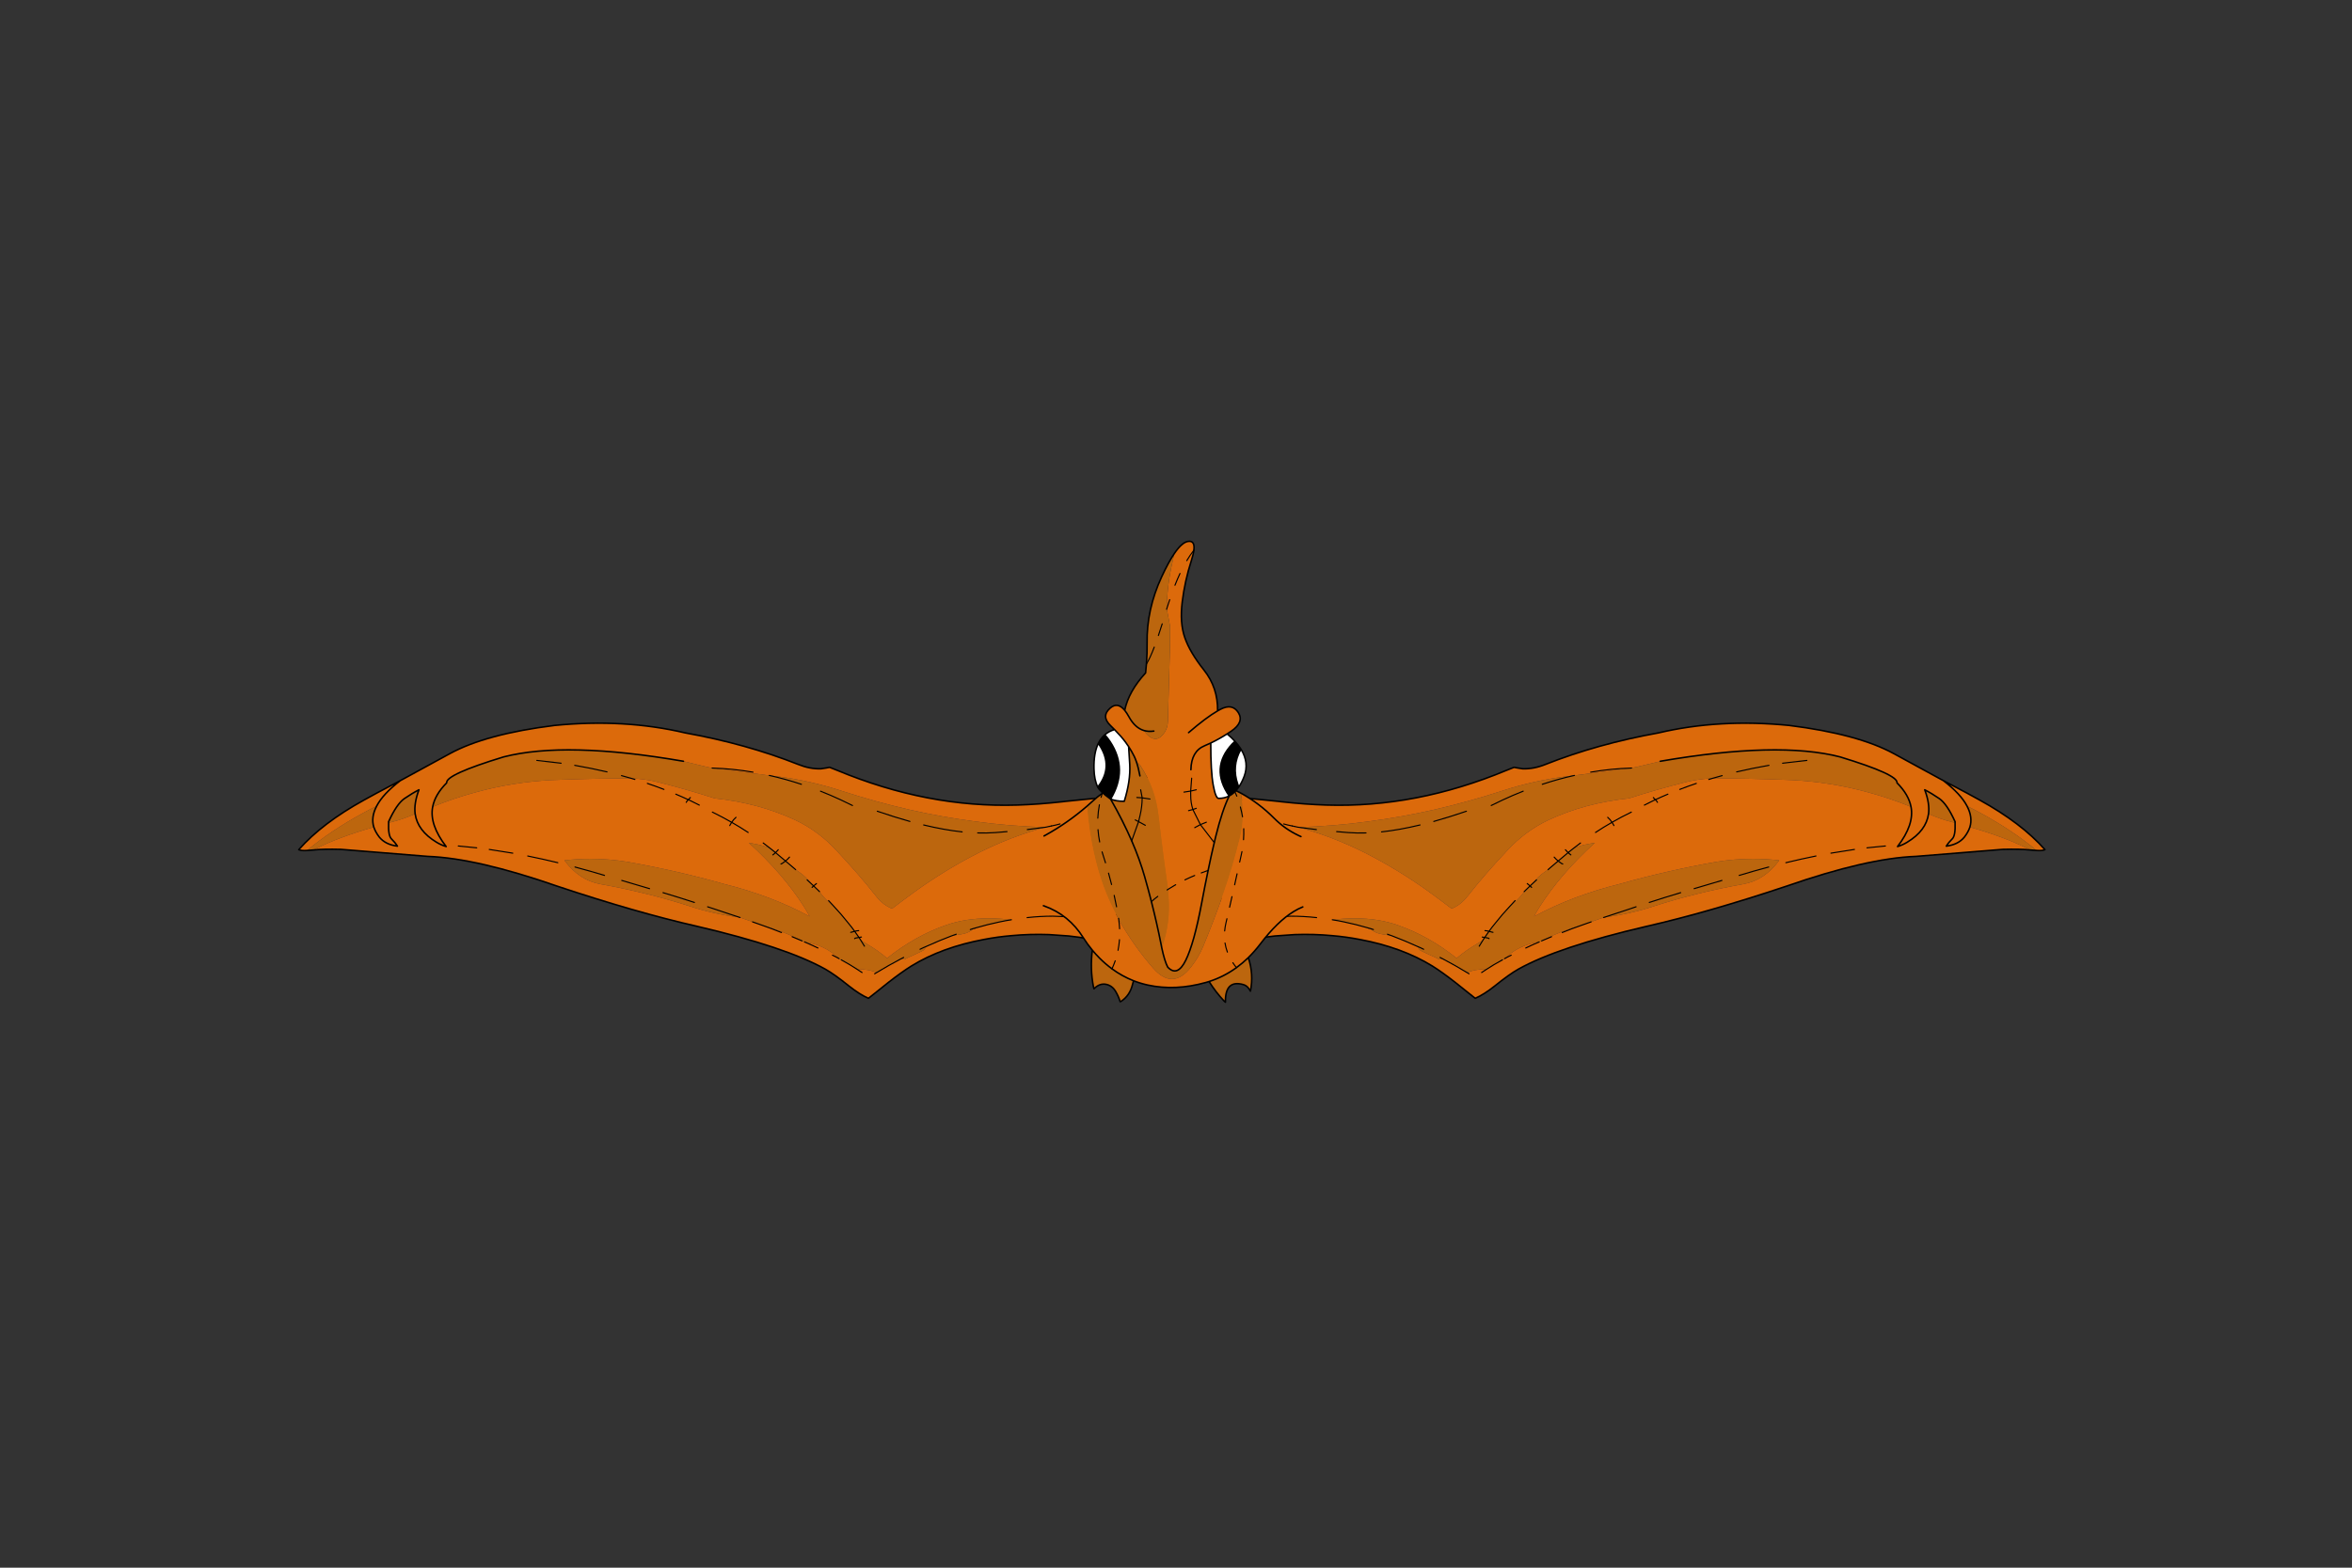 <?xml version="1.0" encoding="utf-8"?>
<!DOCTYPE svg PUBLIC "-//W3C//DTD SVG 1.1//EN" "http://www.w3.org/Graphics/SVG/1.1/DTD/svg11.dtd">
<svg version="1.1" xmlns="http://www.w3.org/2000/svg" xmlns:xlink="http://www.w3.org/1999/xlink" viewBox="0 0 30000 20000">

<rect x="0" y="0" width="30000" height="20000" fill="#333333" stroke="none"/>

<g enable-background="new">

<g>

<g>

<g transform="matrix(-0.49 0 0 0.49 15497 11049)">

<g>

<path fill-opacity="1.000" fill="#BC660E" d="M -18476 -1986 Q -18652 -1896 -18855 -1757 Q -19057 -1616 -19266 -1155 L -19266 -1126 L -19190 -1145 Q -18881 -1222 -18575 -1359 Q -18610 -1629 -18476 -1986 Z M -19577 -1562 Q -19754 -1479 -19927 -1383 Q -20773 -923 -21390 -406 L -21225 -419 Q -21185 -442 -21145 -461 Q -20512 -770 -19651 -1014 Q -19730 -1270 -19577 -1562 Z M -14569 -3025 Q -15561 -3025 -16273 -2842 Q -17786 -2381 -17754 -2167 Q -18059 -1860 -18119 -1541 Q -17583 -1763 -17011 -1917 Q -16034 -2188 -15013 -2239 Q -13954 -2281 -12946 -2283 Q -12594 -2269 -12274 -2190 Q -11499 -1995 -10779 -1763 Q -9631 -1641 -8683 -1199 Q -8079 -915 -7607 -403 Q -7029 210 -6566 798 Q -6391 1018 -6160 1109 Q -5858 878 -5560 662 Q -4757 86 -3909 -343 Q -3058 -772 -2162 -1012 Q -3103 -1037 -4016 -1165 Q -4865 -1277 -5706 -1468 Q -6599 -1674 -7475 -1959 Q -8278 -2221 -9140 -2335 L -9356 -2360 L -9356 -2360 Q -9356 -2360 -9356 -2360 L -10826 -2551 L -10844 -2553 L -11036 -2595 L -11592 -2729 Q -13308 -3025 -14569 -3025 Z M -9890 -607 Q -8994 208 -8453 1059 Q -8374 1183 -8306 1311 Q -9308 770 -10541 464 Q -11741 123 -13048 -110 Q -13524 -188 -14005 -188 Q -14346 -188 -14689 -149 Q -14305 373 -13752 470 Q -12531 690 -11441 1041 Q -10822 1248 -10118 1339 L -9792 1453 L -9554 1537 Q -9056 1673 -8613 1893 L -8503 1948 L -8440 1975 Q -7939 2047 -7582 2371 L -7539 2410 Q -7510 2424 -7484 2441 Q -7259 2563 -7062 2693 L -7024 2687 Q -6779 2687 -6558 2771 Q -6246 2582 -5938 2420 L -5833 2433 Q -5784 2396 -5602 2319 Q -5345 2204 -5328 2181 L -5296 2139 L -5258 2087 L -5258 2087 Q -5258 2087 -5258 2087 Q -4934 1940 -4617 1820 L -4477 1796 L -4365 1777 Q -4207 1757 -4077 1665 L -4025 1624 Q -4001 1622 -3989 1612 L -3989 1612 Q -3989 1612 -3989 1612 L -3988 1611 Q -3671 1519 -3365 1455 Q -3208 1421 -3054 1398 Q -3360 1361 -3642 1361 Q -4254 1361 -4753 1536 Q -5566 1819 -6290 2398 Q -6542 2188 -6818 2026 Q -6893 1977 -6972 1936 L -6972 1936 L -6972 1936 L -6982 1920 L -7022 1858 L -7134 1698 Q -7211 1589 -7304 1479 Q -7479 1256 -7682 1041 Q -7867 906 -8015 714 L -8049 665 L -8202 517 L -8238 483 Q -8394 279 -8613 131 Q -8640 113 -8670 94 Q -8676 85 -8686 79 L -8730 41 L -8934 -132 L -9194 -351 L -9324 -455 Q -9500 -535 -9696 -570 L -9890 -607 Z">

</path>

<path fill-opacity="1.000" fill="#DC6A0B" d="M -18476 -1986 Q -18610 -1629 -18575 -1359 Q -18881 -1222 -19190 -1145 L -19266 -1126 L -19266 -1155 Q -19057 -1616 -18855 -1757 Q -18652 -1896 -18476 -1986 Z M -14569 -3025 Q -13307 -3025 -11592 -2729 L -11036 -2595 L -10844 -2553 L -10826 -2551 L -9356 -2360 L -9140 -2335 Q -8278 -2221 -7475 -1959 Q -6599 -1674 -5706 -1468 Q -4865 -1277 -4016 -1165 Q -3103 -1037 -2162 -1012 Q -3058 -772 -3909 -343 Q -4757 86 -5560 662 Q -5858 878 -6160 1109 Q -6391 1018 -6566 798 Q -7029 210 -7607 -403 Q -8079 -915 -8683 -1199 Q -9631 -1641 -10779 -1763 Q -11499 -1995 -12274 -2190 Q -12594 -2269 -12946 -2283 Q -13954 -2281 -15013 -2239 Q -16034 -2188 -17011 -1917 Q -17583 -1763 -18119 -1541 Q -18059 -1860 -17754 -2167 Q -17786 -2381 -16273 -2842 Q -15562 -3025 -14569 -3025 Z M -9890 -607 L -9696 -570 Q -9500 -535 -9324 -455 L -9194 -351 L -8934 -132 L -8730 41 L -8686 79 Q -8676 85 -8670 94 Q -8640 113 -8613 131 Q -8394 279 -8238 483 L -8202 517 L -8049 665 L -8015 714 Q -7867 906 -7682 1041 Q -7479 1256 -7304 1479 Q -7211 1589 -7134 1698 L -7022 1858 L -6982 1920 L -6972 1936 Q -6893 1977 -6818 2026 Q -6542 2188 -6290 2398 Q -5566 1819 -4753 1536 Q -4254 1361 -3642 1361 Q -3360 1361 -3054 1398 Q -3208 1421 -3365 1455 Q -3671 1519 -3988 1611 L -3989 1612 Q -4001 1622 -4025 1624 L -4077 1665 Q -4207 1757 -4365 1777 L -4477 1796 L -4617 1820 Q -4934 1940 -5258 2087 L -5296 2139 L -5328 2181 Q -5345 2204 -5602 2319 Q -5784 2396 -5833 2433 L -5938 2420 Q -6246 2582 -6558 2771 Q -6779 2687 -7024 2687 L -7062 2693 Q -7259 2563 -7484 2441 Q -7510 2424 -7539 2410 L -7582 2371 Q -7939 2047 -8440 1975 L -8503 1948 L -8613 1893 Q -9056 1673 -9554 1537 L -9792 1453 L -10118 1339 Q -10822 1248 -11441 1041 Q -12531 690 -13752 470 Q -14305 373 -14689 -149 Q -14346 -188 -14005 -188 Q -13524 -188 -13048 -110 Q -11741 123 -10541 464 Q -9308 770 -8306 1311 Q -8374 1183 -8453 1059 Q -8994 208 -9890 -607 Z M -13794 -3720 Q -14357 -3720 -14944 -3662 Q -16732 -3439 -17672 -2927 Q -18594 -2421 -18963 -2223 Q -18963 -2223 -18963 -2223 L -18963 -2223 L -19229 -2083 Q -19565 -1908 -19904 -1720 Q -20993 -1120 -21605 -427 Q -21552 -403 -21459 -403 Q -21427 -403 -21390 -406 Q -20773 -923 -19927 -1383 Q -19754 -1479 -19577 -1562 L -19577 -1562 Q -19730 -1270 -19651 -1014 Q -20512 -770 -21145 -461 Q -21185 -442 -21225 -419 Q -21042 -439 -20764 -439 Q -20645 -439 -20508 -435 L -18244 -252 Q -16965 -204 -14874 524 Q -12841 1203 -11235 1569 Q -8932 2105 -7896 2685 Q -7660 2818 -7288 3118 Q -6996 3349 -6775 3443 L -6253 3027 Q -5916 2763 -5658 2602 Q -4866 2115 -3769 1911 Q -3413 1842 -3056 1812 Q -2706 1779 -2352 1779 Q -2214 1779 -2075 1784 L -1561 1820 Q -996 1882 -647 1984 Q -448 1572 -348 1356 Q -144 921 -63 489 Q 52 -114 -85 -633 Q -256 -1282 -634 -1720 Q -807 -1760 -889 -1760 Q -903 -1760 -914 -1759 L -1274 -1723 L -1646 -1685 L -1728 -1675 Q -2349 -1606 -2895 -1589 Q -3064 -1584 -3232 -1584 Q -5404 -1584 -7587 -2492 L -7786 -2571 L -7876 -2554 L -8012 -2533 Q -8033 -2532 -8054 -2532 Q -8319 -2532 -8607 -2648 Q -9954 -3180 -11548 -3468 Q -12620 -3720 -13794 -3720 Z">

</path>

<path fill="none" stroke-opacity="1.000" stroke="rgb(0,0,0)" stroke-linejoin="round" stroke-linecap="round" stroke-width="28.572" d="M -10826 -2551 L -10844 -2553 M -12946 -2283 L -13203 -2355 M -9780 -2445 Q -10313 -2536 -10826 -2551 M -2162 -1012 L -2154 -1013 L -2128 -1019 L -2067 -1033 M -2012 -1044 Q -1892 -1067 -1788 -1097 M -12946 -2283 L -12855 -2255 M -12099 -1996 Q -12309 -2078 -12530 -2152 M -11519 -1658 L -11500 -1689 L -11465 -1728 Q -11626 -1804 -11790 -1872 M -11411 -1783 L -11465 -1728 L -11414 -1705 L -11178 -1587 M -10223 -1269 Q -10293 -1208 -10335 -1139 Q -10117 -1015 -9906 -875 M -10335 -1139 L -10336 -1139 Q -10361 -1091 -10386 -1054 M -10335 -1139 Q -10581 -1280 -10838 -1405 M -8520 -2129 Q -8944 -2269 -9356 -2360 M -9194 -351 L -9233 -315 L -9264 -291 M -8934 -132 Q -8961 -109 -8992 -89 Q -9021 -64 -9053 -54 M -9194 -351 L -8934 -132 Q -8876 -179 -8830 -233 M -9123 -425 Q -9155 -386 -9194 -351 L -9324 -455 M -10118 1339 Q -10232 1299 -10350 1263 L -10962 1060 M -9324 -455 Q -9416 -528 -9515 -601 M -7191 -1577 Q -7341 -1652 -7494 -1723 Q -7751 -1843 -8023 -1950 M -3932 -863 Q -3692 -856 -3471 -872 L -3168 -897 M -5338 -1070 Q -4799 -940 -4336 -890 M -2640 -950 L -2162 -1012 M -6545 -1428 Q -6097 -1275 -5696 -1162 M -1587 1319 L -1976 1305 Q -2299 1304 -2645 1342 M -4490 1774 L -4617 1820 M -4025 1624 Q -4001 1622 -3989 1612 Q -4057 1628 -4124 1653 M -3054 1398 Q -3208 1421 -3365 1455 Q -3671 1519 -3988 1611 L -3989 1612 M -5258 2087 Q -5347 2123 -5432 2166 M -5938 2420 Q -6246 2582 -6558 2771 Q -6588 2786 -6614 2804 M -5859 2379 L -5938 2420 M -6972 1936 L -6879 2086 M -4617 1820 Q -4934 1940 -5258 2087 M -7682 1041 L -7813 899 M -7134 1698 Q -7211 1589 -7304 1479 Q -7479 1256 -7682 1041 M -7134 1698 Q -7171 1705 -7207 1719 L -7237 1725 M -7022 1858 L -7119 1877 L -7135 1889 M -6972 1936 L -6982 1920 L -7022 1858 L -7134 1698 Q -7080 1684 -7029 1681 M -7022 1858 L -6958 1848 M -8238 483 L -8371 360 M -8670 94 Q -8676 85 -8686 79 L -8730 41 L -8934 -132 M -8202 517 L -8225 538 L -8242 556 M -8202 517 L -8238 483 M -8129 456 L -8202 517 L -8049 665 M -9039 1730 Q -9285 1630 -9554 1537 L -9792 1453 M -8503 1948 Q -8631 1892 -8762 1839 M -7484 2441 Q -7259 2563 -7062 2693 L -6941 2772 M -7539 2410 Q -7621 2363 -7711 2320 M -8090 2133 Q -8257 2052 -8440 1975 M -11306 947 Q -11689 822 -12123 692 M -16972 -475 L -17452 -523 M -13580 -2452 Q -13989 -2548 -14421 -2623 M -14776 -2678 L -15408 -2751 M -14861 -88 Q -15243 -181 -15644 -262 M -16034 -336 L -16646 -433 M -13646 243 Q -14018 130 -14414 25 M -12473 588 L -13197 374">

</path>

<path fill="none" stroke-opacity="1.000" stroke="rgb(0,0,0)" stroke-linejoin="round" stroke-linecap="round" stroke-width="40" d="M -11592 -2729 Q -14657 -3258 -16273 -2842 Q -17786 -2381 -17754 -2167 Q -18059 -1860 -18119 -1541 M -21225 -419 Q -20963 -447 -20508 -435 L -18244 -252 Q -16965 -204 -14874 524 Q -12841 1203 -11235 1569 Q -8932 2105 -7896 2685 Q -7660 2818 -7288 3118 Q -6996 3349 -6775 3443 L -6253 3027 Q -5916 2763 -5658 2602 Q -4866 2115 -3769 1911 Q -3413 1842 -3056 1812 Q -2569 1766 -2075 1784 L -1561 1820 Q -996 1882 -647 1984 Q -448 1572 -348 1356 Q -144 921 -63 489 Q 52 -114 -85 -633 Q -256 -1282 -634 -1720 Q -837 -1767 -914 -1759 L -1274 -1723 L -1646 -1685 L -1728 -1675 Q -2349 -1606 -2895 -1589 Q -5235 -1513 -7587 -2492 L -7786 -2571 L -7876 -2554 L -8012 -2533 Q -8296 -2523 -8607 -2648 Q -9954 -3180 -11548 -3468 Q -13134 -3841 -14944 -3662 Q -16732 -3439 -17672 -2927 Q -18594 -2421 -18963 -2223 Q -19412 -1879 -19577 -1562 Q -19730 -1270 -19651 -1014 Q -19609 -886 -19510 -757 Q -19350 -558 -19037 -519 Q -19101 -620 -19192 -708 Q -19279 -793 -19266 -1126 L -19266 -1155 Q -19057 -1616 -18855 -1757 Q -18652 -1896 -18476 -1986 Q -18610 -1629 -18575 -1359 Q -18512 -919 -18021 -622 Q -17903 -549 -17768 -508 Q -18208 -1081 -18119 -1541 M -21225 -419 L -21390 -406 Q -21534 -395 -21605 -427 Q -20993 -1120 -19904 -1720 Q -19565 -1908 -19229 -2083 L -18963 -2223">

</path>

<path fill="none" stroke-opacity="1.000" stroke="rgb(0,0,0)" stroke-linejoin="round" stroke-linecap="round" stroke-width="28.572" d="M -2067 -1033 L -2012 -1044">

</path>

</g>

</g>

<g transform="matrix(0.49 0 0 0.49 14397 11049)">

<g>

<path fill-opacity="1.000" fill="#BC660E" d="M -18476 -1986 Q -18652 -1896 -18855 -1757 Q -19057 -1616 -19266 -1155 L -19266 -1126 L -19190 -1145 Q -18881 -1222 -18575 -1359 Q -18610 -1629 -18476 -1986 Z M -19577 -1562 Q -19754 -1479 -19927 -1383 Q -20773 -923 -21390 -406 L -21225 -419 Q -21185 -442 -21145 -461 Q -20512 -770 -19651 -1014 Q -19730 -1270 -19577 -1562 Z M -14569 -3025 Q -15561 -3025 -16273 -2842 Q -17786 -2381 -17754 -2167 Q -18059 -1860 -18119 -1541 Q -17583 -1763 -17011 -1917 Q -16034 -2188 -15013 -2239 Q -13954 -2281 -12946 -2283 Q -12594 -2269 -12274 -2190 Q -11499 -1995 -10779 -1763 Q -9631 -1641 -8683 -1199 Q -8079 -915 -7607 -403 Q -7029 210 -6566 798 Q -6391 1018 -6160 1109 Q -5858 878 -5560 662 Q -4757 86 -3909 -343 Q -3058 -772 -2162 -1012 Q -3103 -1037 -4016 -1165 Q -4865 -1277 -5706 -1468 Q -6599 -1674 -7475 -1959 Q -8278 -2221 -9140 -2335 L -9356 -2360 L -9356 -2360 Q -9356 -2360 -9356 -2360 L -10826 -2551 L -10844 -2553 L -11036 -2595 L -11592 -2729 Q -13308 -3025 -14569 -3025 Z M -9890 -607 Q -8994 208 -8453 1059 Q -8374 1183 -8306 1311 Q -9308 770 -10541 464 Q -11741 123 -13048 -110 Q -13524 -188 -14005 -188 Q -14346 -188 -14689 -149 Q -14305 373 -13752 470 Q -12531 690 -11441 1041 Q -10822 1248 -10118 1339 L -9792 1453 L -9554 1537 Q -9056 1673 -8613 1893 L -8503 1948 L -8440 1975 Q -7939 2047 -7582 2371 L -7539 2410 Q -7510 2424 -7484 2441 Q -7259 2563 -7062 2693 L -7024 2687 Q -6779 2687 -6558 2771 Q -6246 2582 -5938 2420 L -5833 2433 Q -5784 2396 -5602 2319 Q -5345 2204 -5328 2181 L -5296 2139 L -5258 2087 L -5258 2087 Q -5258 2087 -5258 2087 Q -4934 1940 -4617 1820 L -4477 1796 L -4365 1777 Q -4207 1757 -4077 1665 L -4025 1624 Q -4001 1622 -3989 1612 L -3989 1612 Q -3989 1612 -3989 1612 L -3988 1611 Q -3671 1519 -3365 1455 Q -3208 1421 -3054 1398 Q -3360 1361 -3642 1361 Q -4254 1361 -4753 1536 Q -5566 1819 -6290 2398 Q -6542 2188 -6818 2026 Q -6893 1977 -6972 1936 L -6972 1936 L -6972 1936 L -6982 1920 L -7022 1858 L -7134 1698 Q -7211 1589 -7304 1479 Q -7479 1256 -7682 1041 Q -7867 906 -8015 714 L -8049 665 L -8202 517 L -8238 483 Q -8394 279 -8613 131 Q -8640 113 -8670 94 Q -8676 85 -8686 79 L -8730 41 L -8934 -132 L -9194 -351 L -9324 -455 Q -9500 -535 -9696 -570 L -9890 -607 Z">

</path>

<path fill-opacity="1.000" fill="#DC6A0B" d="M -18476 -1986 Q -18610 -1629 -18575 -1359 Q -18881 -1222 -19190 -1145 L -19266 -1126 L -19266 -1155 Q -19057 -1616 -18855 -1757 Q -18652 -1896 -18476 -1986 Z M -14569 -3025 Q -13307 -3025 -11592 -2729 L -11036 -2595 L -10844 -2553 L -10826 -2551 L -9356 -2360 L -9140 -2335 Q -8278 -2221 -7475 -1959 Q -6599 -1674 -5706 -1468 Q -4865 -1277 -4016 -1165 Q -3103 -1037 -2162 -1012 Q -3058 -772 -3909 -343 Q -4757 86 -5560 662 Q -5858 878 -6160 1109 Q -6391 1018 -6566 798 Q -7029 210 -7607 -403 Q -8079 -915 -8683 -1199 Q -9631 -1641 -10779 -1763 Q -11499 -1995 -12274 -2190 Q -12594 -2269 -12946 -2283 Q -13954 -2281 -15013 -2239 Q -16034 -2188 -17011 -1917 Q -17583 -1763 -18119 -1541 Q -18059 -1860 -17754 -2167 Q -17786 -2381 -16273 -2842 Q -15562 -3025 -14569 -3025 Z M -9890 -607 L -9696 -570 Q -9500 -535 -9324 -455 L -9194 -351 L -8934 -132 L -8730 41 L -8686 79 Q -8676 85 -8670 94 Q -8640 113 -8613 131 Q -8394 279 -8238 483 L -8202 517 L -8049 665 L -8015 714 Q -7867 906 -7682 1041 Q -7479 1256 -7304 1479 Q -7211 1589 -7134 1698 L -7022 1858 L -6982 1920 L -6972 1936 Q -6893 1977 -6818 2026 Q -6542 2188 -6290 2398 Q -5566 1819 -4753 1536 Q -4254 1361 -3642 1361 Q -3360 1361 -3054 1398 Q -3208 1421 -3365 1455 Q -3671 1519 -3988 1611 L -3989 1612 Q -4001 1622 -4025 1624 L -4077 1665 Q -4207 1757 -4365 1777 L -4477 1796 L -4617 1820 Q -4934 1940 -5258 2087 L -5296 2139 L -5328 2181 Q -5345 2204 -5602 2319 Q -5784 2396 -5833 2433 L -5938 2420 Q -6246 2582 -6558 2771 Q -6779 2687 -7024 2687 L -7062 2693 Q -7259 2563 -7484 2441 Q -7510 2424 -7539 2410 L -7582 2371 Q -7939 2047 -8440 1975 L -8503 1948 L -8613 1893 Q -9056 1673 -9554 1537 L -9792 1453 L -10118 1339 Q -10822 1248 -11441 1041 Q -12531 690 -13752 470 Q -14305 373 -14689 -149 Q -14346 -188 -14005 -188 Q -13524 -188 -13048 -110 Q -11741 123 -10541 464 Q -9308 770 -8306 1311 Q -8374 1183 -8453 1059 Q -8994 208 -9890 -607 Z M -13794 -3720 Q -14357 -3720 -14944 -3662 Q -16732 -3439 -17672 -2927 Q -18594 -2421 -18963 -2223 Q -18963 -2223 -18963 -2223 L -18963 -2223 L -19229 -2083 Q -19565 -1908 -19904 -1720 Q -20993 -1120 -21605 -427 Q -21552 -403 -21459 -403 Q -21427 -403 -21390 -406 Q -20773 -923 -19927 -1383 Q -19754 -1479 -19577 -1562 L -19577 -1562 Q -19730 -1270 -19651 -1014 Q -20512 -770 -21145 -461 Q -21185 -442 -21225 -419 Q -21042 -439 -20764 -439 Q -20645 -439 -20508 -435 L -18244 -252 Q -16965 -204 -14874 524 Q -12841 1203 -11235 1569 Q -8932 2105 -7896 2685 Q -7660 2818 -7288 3118 Q -6996 3349 -6775 3443 L -6253 3027 Q -5916 2763 -5658 2602 Q -4866 2115 -3769 1911 Q -3413 1842 -3056 1812 Q -2706 1779 -2352 1779 Q -2214 1779 -2075 1784 L -1561 1820 Q -996 1882 -647 1984 Q -448 1572 -348 1356 Q -144 921 -63 489 Q 52 -114 -85 -633 Q -256 -1282 -634 -1720 Q -807 -1760 -889 -1760 Q -903 -1760 -914 -1759 L -1274 -1723 L -1646 -1685 L -1728 -1675 Q -2349 -1606 -2895 -1589 Q -3064 -1584 -3232 -1584 Q -5404 -1584 -7587 -2492 L -7786 -2571 L -7876 -2554 L -8012 -2533 Q -8033 -2532 -8054 -2532 Q -8319 -2532 -8607 -2648 Q -9954 -3180 -11548 -3468 Q -12620 -3720 -13794 -3720 Z">

</path>

<path fill="none" stroke-opacity="1.000" stroke="rgb(0,0,0)" stroke-linejoin="round" stroke-linecap="round" stroke-width="28.572" d="M -10826 -2551 L -10844 -2553 M -12946 -2283 L -13203 -2355 M -9780 -2445 Q -10313 -2536 -10826 -2551 M -2162 -1012 L -2154 -1013 L -2128 -1019 L -2067 -1033 M -2012 -1044 Q -1892 -1067 -1788 -1097 M -12946 -2283 L -12855 -2255 M -12099 -1996 Q -12309 -2078 -12530 -2152 M -11519 -1658 L -11500 -1689 L -11465 -1728 Q -11626 -1804 -11790 -1872 M -11411 -1783 L -11465 -1728 L -11414 -1705 L -11178 -1587 M -10223 -1269 Q -10293 -1208 -10335 -1139 Q -10117 -1015 -9906 -875 M -10335 -1139 L -10336 -1139 Q -10361 -1091 -10386 -1054 M -10335 -1139 Q -10581 -1280 -10838 -1405 M -8520 -2129 Q -8944 -2269 -9356 -2360 M -9194 -351 L -9233 -315 L -9264 -291 M -8934 -132 Q -8961 -109 -8992 -89 Q -9021 -64 -9053 -54 M -9194 -351 L -8934 -132 Q -8876 -179 -8830 -233 M -9123 -425 Q -9155 -386 -9194 -351 L -9324 -455 M -10118 1339 Q -10232 1299 -10350 1263 L -10962 1060 M -9324 -455 Q -9416 -528 -9515 -601 M -7191 -1577 Q -7341 -1652 -7494 -1723 Q -7751 -1843 -8023 -1950 M -3932 -863 Q -3692 -856 -3471 -872 L -3168 -897 M -5338 -1070 Q -4799 -940 -4336 -890 M -2640 -950 L -2162 -1012 M -6545 -1428 Q -6097 -1275 -5696 -1162 M -1587 1319 L -1976 1305 Q -2299 1304 -2645 1342 M -4490 1774 L -4617 1820 M -4025 1624 Q -4001 1622 -3989 1612 Q -4057 1628 -4124 1653 M -3054 1398 Q -3208 1421 -3365 1455 Q -3671 1519 -3988 1611 L -3989 1612 M -5258 2087 Q -5347 2123 -5432 2166 M -5938 2420 Q -6246 2582 -6558 2771 Q -6588 2786 -6614 2804 M -5859 2379 L -5938 2420 M -6972 1936 L -6879 2086 M -4617 1820 Q -4934 1940 -5258 2087 M -7682 1041 L -7813 899 M -7134 1698 Q -7211 1589 -7304 1479 Q -7479 1256 -7682 1041 M -7134 1698 Q -7171 1705 -7207 1719 L -7237 1725 M -7022 1858 L -7119 1877 L -7135 1889 M -6972 1936 L -6982 1920 L -7022 1858 L -7134 1698 Q -7080 1684 -7029 1681 M -7022 1858 L -6958 1848 M -8238 483 L -8371 360 M -8670 94 Q -8676 85 -8686 79 L -8730 41 L -8934 -132 M -8202 517 L -8225 538 L -8242 556 M -8202 517 L -8238 483 M -8129 456 L -8202 517 L -8049 665 M -9039 1730 Q -9285 1630 -9554 1537 L -9792 1453 M -8503 1948 Q -8631 1892 -8762 1839 M -7484 2441 Q -7259 2563 -7062 2693 L -6941 2772 M -7539 2410 Q -7621 2363 -7711 2320 M -8090 2133 Q -8257 2052 -8440 1975 M -11306 947 Q -11689 822 -12123 692 M -16972 -475 L -17452 -523 M -13580 -2452 Q -13989 -2548 -14421 -2623 M -14776 -2678 L -15408 -2751 M -14861 -88 Q -15243 -181 -15644 -262 M -16034 -336 L -16646 -433 M -13646 243 Q -14018 130 -14414 25 M -12473 588 L -13197 374">

</path>

<path fill="none" stroke-opacity="1.000" stroke="rgb(0,0,0)" stroke-linejoin="round" stroke-linecap="round" stroke-width="40" d="M -11592 -2729 Q -14657 -3258 -16273 -2842 Q -17786 -2381 -17754 -2167 Q -18059 -1860 -18119 -1541 M -21225 -419 Q -20963 -447 -20508 -435 L -18244 -252 Q -16965 -204 -14874 524 Q -12841 1203 -11235 1569 Q -8932 2105 -7896 2685 Q -7660 2818 -7288 3118 Q -6996 3349 -6775 3443 L -6253 3027 Q -5916 2763 -5658 2602 Q -4866 2115 -3769 1911 Q -3413 1842 -3056 1812 Q -2569 1766 -2075 1784 L -1561 1820 Q -996 1882 -647 1984 Q -448 1572 -348 1356 Q -144 921 -63 489 Q 52 -114 -85 -633 Q -256 -1282 -634 -1720 Q -837 -1767 -914 -1759 L -1274 -1723 L -1646 -1685 L -1728 -1675 Q -2349 -1606 -2895 -1589 Q -5235 -1513 -7587 -2492 L -7786 -2571 L -7876 -2554 L -8012 -2533 Q -8296 -2523 -8607 -2648 Q -9954 -3180 -11548 -3468 Q -13134 -3841 -14944 -3662 Q -16732 -3439 -17672 -2927 Q -18594 -2421 -18963 -2223 Q -19412 -1879 -19577 -1562 Q -19730 -1270 -19651 -1014 Q -19609 -886 -19510 -757 Q -19350 -558 -19037 -519 Q -19101 -620 -19192 -708 Q -19279 -793 -19266 -1126 L -19266 -1155 Q -19057 -1616 -18855 -1757 Q -18652 -1896 -18476 -1986 Q -18610 -1629 -18575 -1359 Q -18512 -919 -18021 -622 Q -17903 -549 -17768 -508 Q -18208 -1081 -18119 -1541 M -21225 -419 L -21390 -406 Q -21534 -395 -21605 -427 Q -20993 -1120 -19904 -1720 Q -19565 -1908 -19229 -2083 L -18963 -2223">

</path>

<path fill="none" stroke-opacity="1.000" stroke="rgb(0,0,0)" stroke-linejoin="round" stroke-linecap="round" stroke-width="28.572" d="M -2067 -1033 L -2012 -1044">

</path>

</g>

</g>

<g transform="matrix(0.49 0 0 0.49 14898 11225)">

<g>

<path fill-opacity="1.000" fill="#BC660E" d="M 29 -2731 Q 18 -2731 8 -2731 Q -776 -2726 -1474 -2386 Q -1599 -2325 -1713 -2248 Q -1836 -2166 -1946 -2064 L -2106 -1921 Q -2052 -1146 -1855 -395 Q -1659 357 -1282 1029 L -1276 1040 Q -894 1719 -385 2301 Q -138 2582 102 2582 Q 356 2582 602 2267 Q 800 2015 923 1716 Q 1200 1045 1441 361 Q 1694 -359 1875 -1101 Q 2015 -1677 1895 -2259 L 1717 -2350 Q 1597 -2408 1472 -2457 Q 775 -2731 29 -2731 Z M -1970 1830 Q -2032 2311 -1941 2784 L -1927 2835 Q -1807 2714 -1673 2714 Q -1610 2714 -1543 2741 Q -1434 2786 -1367 2898 Q -1289 3028 -1245 3172 L -1222 3164 Q -991 3009 -923 2720 L -896 2627 Q -1194 2510 -1458 2316 Q -1629 2191 -1785 2034 Q -1883 1935 -1970 1830 Z M 2090 2025 Q 1942 2169 1782 2285 Q 1453 2524 1069 2647 Q 1240 2920 1464 3159 L 1495 3185 Q 1485 2702 1801 2702 Q 1871 2702 1958 2726 Q 2051 2751 2109 2838 L 2146 2897 Q 2234 2453 2090 2025 Z">

</path>

<path fill-opacity="1.000" fill="#DC6A0B" d="M 1895 -2259 Q 2015 -1677 1875 -1101 Q 1694 -359 1441 361 Q 1200 1045 923 1716 Q 800 2015 602 2267 Q 356 2582 102 2582 Q -138 2582 -385 2301 Q -894 1719 -1276 1040 L -1282 1029 L -1282 1029 Q -1282 1029 -1282 1029 Q -1659 357 -1855 -395 Q -2052 -1146 -2106 -1921 Q -2608 -1486 -3180 -1169 L -3155 -914 Q -3093 -111 -3225 679 Q -2578 909 -2203 1509 Q -2097 1677 -1970 1830 Q -1883 1935 -1785 2034 Q -1629 2191 -1458 2316 Q -1194 2510 -896 2627 Q -717 2697 -525 2739 Q -231 2803 76 2803 Q 518 2803 988 2671 L 1069 2647 Q 1453 2524 1782 2285 Q 1942 2169 2090 2025 Q 2251 1867 2398 1675 Q 2848 1083 3270 825 Q 3289 538 3323 253 Q 3408 -449 3399 -1155 Q 3043 -1323 2763 -1604 Q 2369 -2000 1895 -2259 Z">

</path>

<path fill="none" stroke-opacity="1.000" stroke="rgb(0,0,0)" stroke-linejoin="round" stroke-linecap="round" stroke-width="28.572" d="M 1717 -2350 L 1791 -2180 M 1971 -1332 Q 1976 -1190 1966 -1045 M 1884 -1897 Q 1918 -1770 1940 -1642 M 1925 -736 L 1908 -655 L 1866 -464 M -1713 -2248 L -1742 -2149 M -1786 -1954 Q -1819 -1782 -1827 -1606 M -1282 1029 L -1286 1001 M -1716 -728 L -1689 -641 L -1627 -444 M -1822 -1307 Q -1811 -1148 -1779 -987 M -1401 404 L -1339 701 M -1263 1557 Q -1274 1698 -1301 1834 M -1282 1029 Q -1266 1153 -1260 1273 M -1458 2316 Q -1411 2213 -1374 2107 M 1782 2285 Q 1730 2222 1688 2157 M 1484 1644 Q 1503 1765 1546 1881 M 1534 1012 L 1508 1124 Q 1484 1229 1475 1330 M 1665 437 L 1603 712 M -1548 -175 L -1469 121 M 1798 -157 L 1735 128">

</path>

<path fill="none" stroke-opacity="1.000" stroke="rgb(0,0,0)" stroke-linejoin="round" stroke-linecap="round" stroke-width="40" d="M -2106 -1921 L -1946 -2064 Q -1836 -2166 -1713 -2248 Q -1599 -2325 -1474 -2386 Q -776 -2726 8 -2731 Q 765 -2735 1472 -2457 Q 1597 -2408 1717 -2350 L 1895 -2259 Q 2369 -2000 2763 -1604 Q 3043 -1323 3399 -1155 L 3461 -1127 M -3227 -1143 L -3180 -1169 Q -2608 -1486 -2106 -1921 M -3225 679 Q -2578 909 -2203 1509 Q -2097 1677 -1970 1830 Q -1883 1935 -1785 2034 Q -1629 2191 -1458 2316 M -1970 1830 Q -2032 2311 -1941 2784 L -1927 2835 Q -1750 2657 -1543 2741 Q -1434 2786 -1367 2898 Q -1289 3028 -1245 3172 L -1222 3164 Q -991 3009 -923 2720 L -896 2627 Q -1194 2510 -1458 2316 M -896 2627 Q -717 2697 -525 2739 Q 190 2895 988 2671 L 1069 2647 Q 1453 2524 1782 2285 M -3243 673 L -3225 679 M 3270 825 Q 3391 751 3509 704 M 3270 825 Q 2848 1083 2398 1675 Q 2251 1867 2090 2025 Q 2234 2453 2146 2897 L 2109 2838 Q 2051 2751 1958 2726 Q 1483 2595 1495 3185 L 1464 3159 Q 1240 2920 1069 2647 M 2090 2025 Q 1942 2169 1782 2285">

</path>

</g>

</g>

<g transform="matrix(0.49 0 0 0.49 14924 10667)">

<g>

<path fill-opacity="1.000" fill="rgb(255,255,255)" d="M 1846 -2265 Q 1594 -1822 1766 -1340 L 1789 -1278 Q 1866 -1391 1927 -1548 Q 2065 -1910 1846 -2265 Z M -1867 -2415 Q -1989 -2164 -1980 -1756 Q -1974 -1468 -1882 -1277 Q -1464 -1800 -1840 -2376 L -1867 -2415 Z M 1486 -2662 Q 1274 -2526 1060 -2424 Q 1059 -1679 1125 -1323 Q 1187 -982 1265 -982 Q 1268 -982 1272 -983 Q 1419 -983 1540 -1046 Q 1036 -1775 1617 -2398 L 1691 -2468 Q 1602 -2565 1486 -2662 Z M -1445 -2774 Q -1592 -2731 -1698 -2638 Q -1621 -2553 -1561 -2462 Q -1084 -1737 -1547 -964 Q -1399 -907 -1199 -907 Q -1196 -907 -1192 -907 Q -1026 -1438 -1049 -1865 L -1078 -2331 L -1159 -2447 Q -1267 -2593 -1445 -2774 Z">

</path>

<path fill-opacity="1.000" fill="rgb(0,0,0)" d="M 1691 -2468 L 1617 -2398 Q 1036 -1775 1540 -1046 Q 1681 -1120 1789 -1278 L 1766 -1340 Q 1594 -1822 1846 -2265 Q 1783 -2367 1691 -2468 Z M -1707 -2640 Q -1720 -2640 -1720 -2619 Q -1809 -2535 -1867 -2415 L -1840 -2376 Q -1464 -1800 -1882 -1277 Q -1829 -1166 -1547 -964 Q -1084 -1737 -1561 -2462 Q -1621 -2553 -1698 -2638 Q -1703 -2640 -1707 -2640 Z">

</path>

<path fill-opacity="1.000" fill="#DC6A0B" d="M 504 -7676 Q 483 -7676 458 -7671 Q 303 -7640 110 -7355 L 72 -7174 Q -76 -6553 -85 -5921 L 0 -5471 Q 3 -5139 -5 -4807 L -56 -2987 Q -61 -2830 -133 -2715 Q -250 -2532 -380 -2532 Q -523 -2532 -684 -2751 Q -916 -2822 -1072 -3110 Q -1126 -3209 -1180 -3275 Q -1287 -3405 -1396 -3405 Q -1476 -3405 -1556 -3335 Q -1802 -3122 -1549 -2878 L -1445 -2774 Q -1267 -2593 -1159 -2447 L -1078 -2331 Q -994 -2203 -931 -2074 Q -902 -2013 -876 -1937 Q -812 -1895 -770 -1832 Q -381 -1250 -299 -528 Q -190 432 -51 1385 L -39 1575 Q 14 2265 -215 2911 Q -141 3258 -60 3411 Q 33 3510 122 3510 Q 271 3510 409 3232 Q 627 2788 824 1738 Q 910 1280 991 893 Q 1073 494 1151 169 L 1190 6 Q 1359 -676 1540 -1046 L 1540 -1046 Q 1419 -983 1272 -983 Q 1269 -982 1265 -982 Q 1187 -982 1125 -1323 Q 1059 -1679 1060 -2424 Q 1274 -2526 1486 -2662 L 1592 -2732 Q 1934 -2967 1778 -3216 Q 1683 -3366 1533 -3366 Q 1434 -3366 1310 -3301 L 1238 -3261 Q 1248 -3865 882 -4325 Q 516 -4786 384 -5169 Q 251 -5552 317 -6094 Q 382 -6637 557 -7181 Q 608 -7338 621 -7445 L 621 -7445 Q 621 -7445 621 -7445 Q 649 -7676 504 -7676 Z">

</path>

<path fill-opacity="1.000" fill="#BC660E" d="M 110 -7355 Q -41 -7133 -216 -6756 Q -614 -5896 -597 -5023 Q -592 -4788 -615 -4480 L -636 -4249 Q -1078 -3769 -1180 -3275 Q -1126 -3209 -1072 -3110 Q -916 -2822 -684 -2751 Q -524 -2532 -380 -2532 Q -249 -2532 -133 -2715 Q -61 -2830 -56 -2987 L -5 -4807 Q 3 -5139 0 -5471 L -85 -5921 Q -76 -6553 72 -7174 L 110 -7355 Z M -1078 -2331 L -1049 -1865 Q -1026 -1438 -1192 -907 Q -1195 -907 -1199 -907 Q -1399 -907 -1547 -964 L -1547 -964 Q -1224 -399 -998 123 Q -787 610 -660 1058 Q -566 1388 -485 1706 Q -339 2281 -234 2814 L -215 2911 Q 14 2265 -39 1575 L -51 1385 Q -190 432 -299 -528 Q -381 -1250 -770 -1832 Q -812 -1895 -876 -1937 L -876 -1937 Q -876 -1937 -876 -1937 Q -902 -2013 -931 -2074 Q -994 -2203 -1078 -2331 Z">

</path>

<path fill="none" stroke-opacity="1.000" stroke="rgb(0,0,0)" stroke-linejoin="round" stroke-linecap="round" stroke-width="40" d="M 621 -7445 Q 653 -7710 458 -7671 Q 303 -7640 110 -7355 M 621 -7445 Q 608 -7338 557 -7181 Q 382 -6637 317 -6094 Q 251 -5552 384 -5169 Q 516 -4786 882 -4325 Q 1248 -3865 1238 -3261 L 1310 -3301 Q 1621 -3465 1778 -3216 Q 1934 -2967 1592 -2732 L 1486 -2662 Q 1602 -2565 1691 -2468 Q 1783 -2367 1846 -2265 Q 2065 -1910 1927 -1548 Q 1866 -1391 1789 -1278 Q 1681 -1120 1540 -1046 Q 1359 -676 1190 6 L 1151 169 Q 1073 494 991 893 Q 910 1280 824 1738 Q 627 2788 409 3232 Q 190 3675 -60 3411 Q -141 3258 -215 2911 L -234 2814 Q -339 2281 -485 1706 Q -566 1388 -660 1058 Q -787 610 -998 123 Q -1224 -399 -1547 -964 Q -1829 -1166 -1882 -1277 Q -1974 -1468 -1980 -1756 Q -1989 -2164 -1867 -2415 Q -1809 -2535 -1720 -2619 M -1698 -2638 Q -1592 -2731 -1445 -2774 L -1549 -2878 Q -1802 -3122 -1556 -3335 Q -1366 -3501 -1180 -3275 Q -1078 -3769 -636 -4249 L -615 -4480 Q -592 -4788 -597 -5023 Q -614 -5896 -216 -6756 Q -41 -7133 110 -7355 M 1486 -2662 Q 1274 -2526 1060 -2424 Q 1059 -1679 1125 -1323 Q 1190 -968 1272 -983 Q 1419 -983 1540 -1046 Q 1036 -1775 1617 -2398 L 1691 -2468 M 1060 -2424 L 901 -2354 Q 553 -2211 543 -1730 M 483 -2695 Q 941 -3089 1238 -3261 M 1846 -2265 Q 1594 -1822 1766 -1340 L 1789 -1278 M -684 -2751 Q -916 -2822 -1072 -3110 Q -1126 -3209 -1180 -3275 M -1445 -2774 Q -1267 -2593 -1159 -2447 L -1078 -2331 Q -994 -2203 -931 -2074 Q -902 -2013 -876 -1937 M -422 -2735 Q -563 -2714 -684 -2751 M -1882 -1277 Q -1464 -1800 -1840 -2376 L -1867 -2415 M -1720 -2619 L -1698 -2638 Q -1621 -2553 -1561 -2462 Q -1084 -1737 -1547 -964 Q -1396 -906 -1192 -907 Q -1026 -1438 -1049 -1865 L -1078 -2331 M -876 -1937 Q -823 -1783 -784 -1569">

</path>

<path fill="none" stroke-opacity="1.000" stroke="rgb(0,0,0)" stroke-linejoin="round" stroke-linecap="round" stroke-width="28.572" d="M 436 -7173 Q 526 -7324 621 -7445 M -85 -5921 L -9 -6156 M 128 -6532 Q 192 -6694 259 -6838 M 683 -1207 L 537 -1173 L 538 -1066 Q 536 -877 594 -693 L 683 -724 M 362 -1146 L 537 -1173 L 563 -1509 M 1151 169 L 790 -300 L 643 -221 M 594 -693 L 790 -300 L 945 -362 M 482 -664 L 594 -693 M 813 958 Q 901 924 991 893 M 387 1139 Q 512 1078 641 1025 M -51 1385 Q 33 1331 120 1281 L 147 1266 M -303 -5224 L -204 -5527 M -89 -5906 L -85 -5921 M -615 -4480 Q -527 -4618 -411 -4921 M -765 -1207 L -725 -997 L -523 -966 M -998 123 L -819 -378 L -906 -422 M -819 -378 L -780 -542 Q -727 -764 -725 -997 L -865 -1006 M -819 -378 L -644 -282 M -485 1706 Q -406 1633 -319 1569 M -76 1401 L -51 1385">

</path>

</g>

</g>

</g>

</g>

</g>

</svg>
